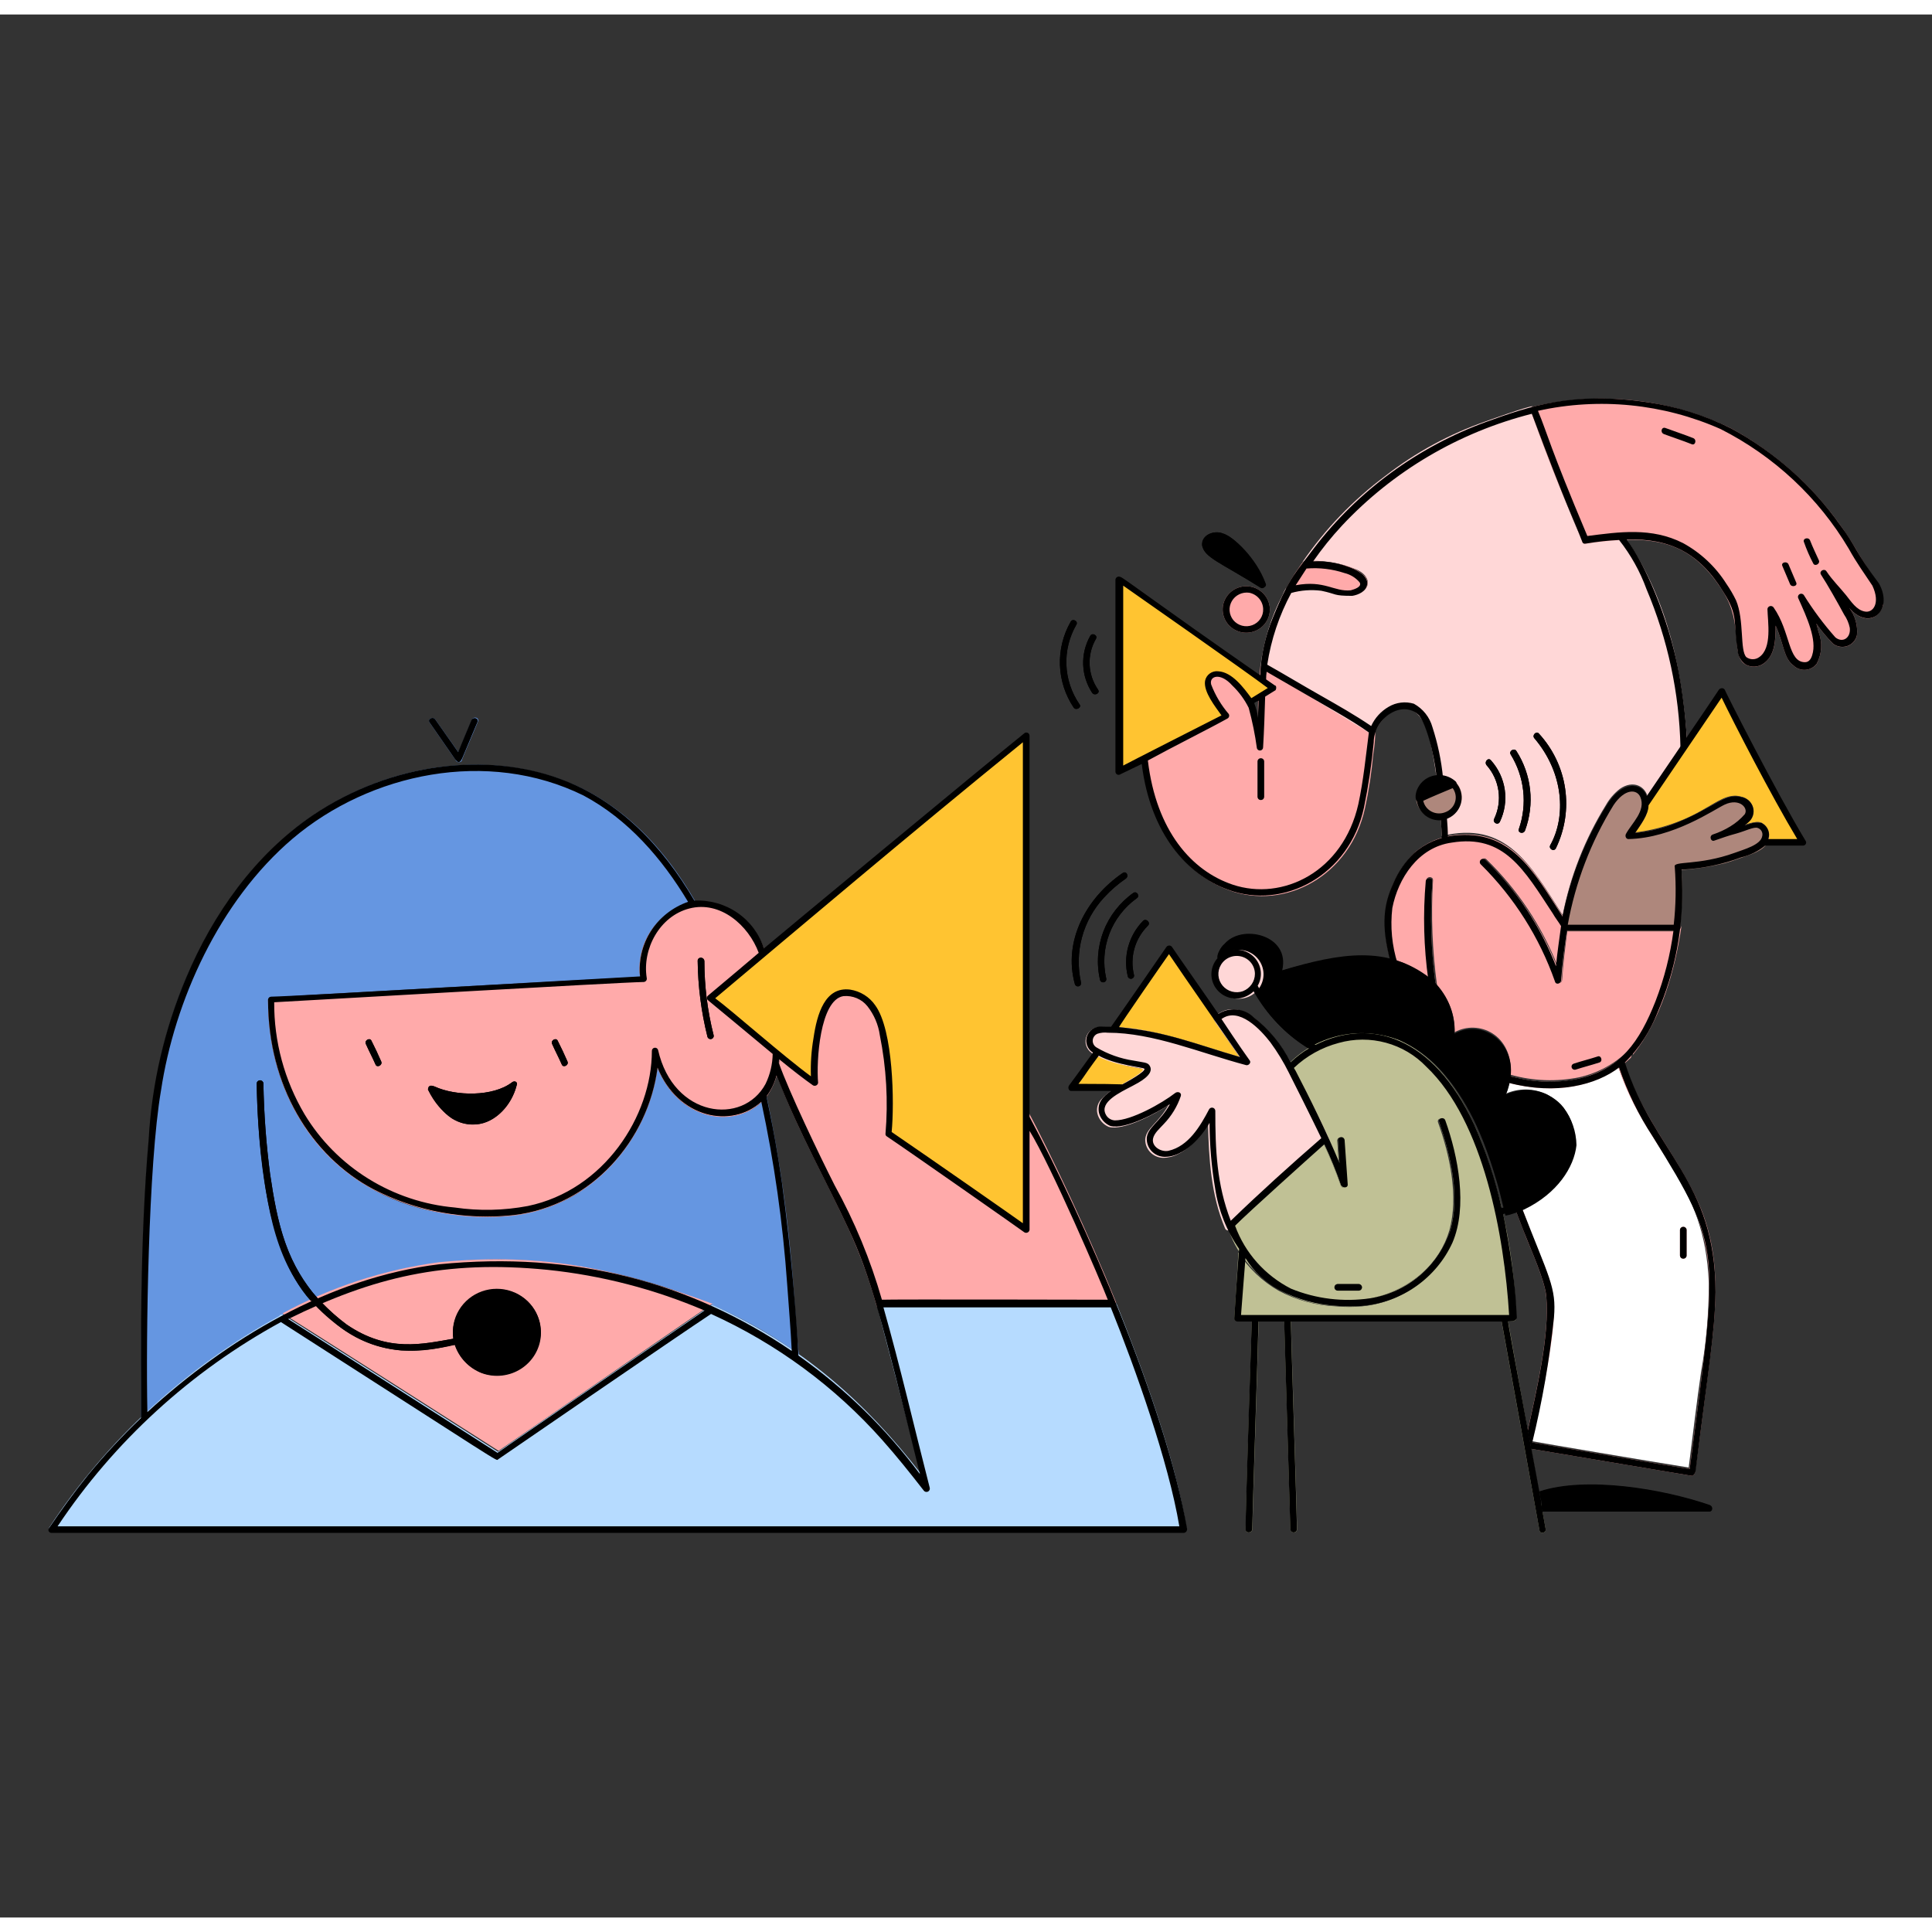 <svg xmlns="http://www.w3.org/2000/svg" fill="none" viewBox="0 0 200 197" height="400" width="400"><rect x="0" y="0" width="200" height="197" fill="#333333" stroke="none"/><g id="listening-to-feedback-usability-testing-1--customer-service-support-listening-to-feedback-usability-testing-1"><g id="color"><g id="group"><path id="vector" fill="#ffaaaa" d="M115.528 133.313C112.762 126.418 108.917 118.22 106.313 113.323V125.863C106.313 125.863 98.113 120.039 92.038 115.946C92.293 112.597 92.114 109.23 91.505 105.926C91.338 104.643 90.823 103.429 90.014 102.41C89.604 101.908 89.033 101.557 88.395 101.414C87.757 101.271 87.089 101.345 86.498 101.622C84.469 102.872 84.155 108.968 84.314 110.647C83.302 109.912 82.024 108.915 80.692 107.866C80.696 108.54 80.606 109.21 80.426 109.86C82.805 115.989 85.15 119.919 87.883 125.809C89.052 128.372 90.013 131.02 90.76 133.732C90.832 133.798 90.927 133.835 91.026 133.837C91.826 133.837 114.036 133.889 114.889 133.837C115.422 133.838 115.571 133.485 115.528 133.313Z"></path><path id="vector_2" fill="#ffc431" d="M118.085 109.598C118.191 109.546 118.511 109.231 118.404 109.178C118.297 109.126 118.031 109.126 117.925 109.074C116.35 108.841 114.823 108.364 113.4 107.661C112.228 109.335 111.27 110.651 111 111.018L115.634 111.071C116.036 110.863 116.427 110.635 116.806 110.388C117.251 110.156 117.679 109.892 118.085 109.598V109.598Z"></path><path id="vector_3" fill="#6596e1" d="M79.361 112.012C76.85 115.31 70.487 115.029 68.069 109.074C67.714 111.743 66.767 114.302 65.294 116.569C63.82 118.836 61.858 120.755 59.546 122.19C55.131 124.776 50.23 124.881 45.218 123.974C34.81 122.067 27.747 113.449 27.747 102.046C27.739 101.991 27.75 101.935 27.779 101.887C27.809 101.839 27.854 101.803 27.907 101.784C28.039 101.653 65.156 99.68 66.258 99.633C66.213 99.338 66.195 99.039 66.204 98.74C66.202 97.22 66.699 95.74 67.621 94.52C68.542 93.301 69.839 92.407 71.318 91.972C71.544 91.912 71.776 91.877 72.01 91.868C68.745 86.24 65.277 83.009 61.623 80.85C53.678 76.22 42.032 76.432 32.434 82.896C23.753 88.799 18.293 99.333 16.348 109.392C14.605 118.837 14.59 135.742 14.59 145.28C22.429 137.558 34.459 130.434 45.644 129.224C58.151 127.684 72.938 131.497 82.716 138.721C82.257 136.004 82.251 125.536 79.361 112.012Z"></path><path id="vector_4" fill="#ffaaaa" d="M45.431 129.168C39.746 129.929 34.255 131.726 29.238 134.467C29.364 134.467 50.19 147.793 51.61 148.686C55.796 145.85 71.587 134.904 73.448 133.68C73.455 133.68 73.462 133.679 73.469 133.677C73.475 133.674 73.481 133.67 73.487 133.666C73.492 133.661 73.496 133.655 73.498 133.648C73.501 133.642 73.502 133.635 73.502 133.628C73.741 133.392 73.79 133.523 73.928 133.523C64.476 130.049 56.633 128.065 45.431 129.168Z"></path><path id="vector_5" fill="#b6dbff" d="M115.528 133.313C115.634 133.523 115.421 133.732 115.208 133.732C115.208 133.732 91.897 133.761 91.082 133.712C90.797 133.695 90.854 133.668 90.813 133.628C90.685 133.502 93.938 145.522 95.287 150.995C89.659 143.745 83.145 137.848 73.821 133.628H73.768C73.734 133.609 73.696 133.598 73.656 133.595C73.617 133.593 73.578 133.6 73.542 133.615C73.505 133.63 73.473 133.654 73.448 133.683C73.422 133.713 73.404 133.748 73.395 133.786C73.395 133.732 73.395 133.732 73.448 133.732C73.348 133.831 52.755 147.905 51.556 148.79C43.97 143.917 29.456 134.695 29.345 134.625C29.311 134.601 29.272 134.585 29.231 134.577C29.19 134.57 29.148 134.571 29.108 134.581C29.067 134.591 29.029 134.609 28.997 134.635C28.964 134.66 28.938 134.693 28.919 134.729C19.281 139.988 11.104 147.502 5.109 156.608C5.079 156.658 5.063 156.715 5.061 156.773C5.059 156.832 5.072 156.889 5.098 156.941C5.124 156.994 5.163 157.038 5.212 157.072C5.26 157.105 5.316 157.126 5.375 157.133H122.506C122.557 157.131 122.607 157.119 122.652 157.095C122.698 157.072 122.737 157.039 122.768 156.999C122.798 156.958 122.819 156.912 122.829 156.863C122.839 156.813 122.838 156.762 122.825 156.714C121.643 149.3 118.229 140.095 115.528 133.313Z"></path><path id="vector_6" fill="#ffaaaa" d="M80.053 107.29C77.71 105.349 75.259 103.197 73.553 101.833C75.364 100.311 79.039 97.216 79.199 97.059C78.812 95.742 78.055 94.56 77.015 93.649C75.74 92.449 74.038 91.79 72.275 91.812C72.183 91.804 72.09 91.822 72.008 91.865C71.742 91.917 71.529 91.917 71.316 91.969C69.69 92.452 68.29 93.486 67.364 94.888C66.438 96.29 66.045 97.97 66.256 99.63C61.356 99.892 30.889 101.676 28.064 101.729C27.98 101.731 27.9 101.765 27.841 101.823C27.781 101.882 27.747 101.96 27.745 102.043C27.745 110.12 31.445 117.791 38.664 121.665C43.116 123.957 48.16 124.889 53.152 124.341C61.394 123.356 67.117 116.438 68.067 109.074C70.239 114.423 75.852 115.419 78.826 112.588C79.561 111.89 79.307 111.959 79.412 111.959C80.078 110.988 80.498 109.873 80.637 108.709V108.393C80.639 107.535 80.974 107.97 80.053 107.29Z"></path><path id="vector_7" fill="#000000" d="M72.916 97.95C72.908 97.865 72.868 97.786 72.804 97.729C72.74 97.671 72.656 97.639 72.57 97.639C72.483 97.639 72.399 97.671 72.335 97.729C72.271 97.786 72.231 97.865 72.223 97.95C72.252 100.603 72.591 103.244 73.235 105.821C73.256 105.904 73.31 105.976 73.385 106.02C73.46 106.064 73.55 106.077 73.635 106.056C73.719 106.036 73.792 105.982 73.837 105.909C73.882 105.835 73.895 105.746 73.874 105.663C73.238 103.14 72.916 100.55 72.916 97.95V97.95Z"></path><path id="vector_8" fill="#ffc431" d="M73.555 101.833C76.297 104.028 81.405 108.635 84.314 110.595C84.155 108.92 84.469 102.821 86.498 101.571C87.088 101.291 87.757 101.217 88.396 101.36C89.035 101.503 89.605 101.855 90.014 102.359C92.214 104.723 92.32 112.785 92.038 115.895C98.11 120.04 106.313 125.811 106.313 125.811V74.656C96.2 82.794 86.531 90.931 73.555 101.833Z"></path><path id="vector_9" fill="#000000" d="M38.453 106.24C38.293 105.874 37.707 106.188 37.867 106.555C38.187 107.29 38.56 107.972 38.879 108.707C39.039 109.074 39.625 108.759 39.465 108.391C39.146 107.661 38.826 106.971 38.453 106.24Z"></path><path id="vector_10" fill="#000000" d="M57.735 106.24C57.575 105.874 56.989 106.188 57.149 106.555C57.469 107.29 57.842 107.972 58.161 108.707C58.321 109.074 58.907 108.759 58.747 108.391C58.428 107.661 58.108 106.971 57.735 106.24Z"></path><path id="vector_11" fill="#000000" d="M53 110.543C51.048 112.044 47.207 111.99 45 110.979C44.467 110.736 44.1 110.969 44.509 111.662C45.653 113.577 46.967 115.027 49.276 114.897C51.331 114.782 52.995 112.785 53.484 110.859C53.634 110.49 53.263 110.336 53 110.543Z"></path><path id="vector_12" fill="#6596e1" d="M48.84 73.029C48.388 74.138 47.885 75.277 47.46 76.378C46.705 75.294 47.212 76.053 45.06 72.98C44.8 72.608 44.208 72.98 44.474 73.295C46.884 76.776 47.036 77.011 47.156 77.141C47.241 77.508 47.83 77.489 47.83 77.124C48.362 75.814 48.948 74.501 49.481 73.184C49.639 72.767 49.009 72.613 48.84 73.029Z"></path><path id="vector_13" fill="#000000" d="M55.338 134.1C54.797 133.207 53.957 132.527 52.963 132.177C51.968 131.827 50.882 131.828 49.888 132.181C48.895 132.533 48.057 133.215 47.518 134.109C46.978 135.004 46.772 136.055 46.933 137.082C43.776 137.627 40.161 138.539 35.896 135.622C34.959 134.929 34.085 134.157 33.286 133.313C29.641 129.605 28.686 124.983 27.96 120.039C27.552 116.924 27.32 113.789 27.267 110.648C27.26 110.562 27.221 110.482 27.157 110.423C27.093 110.365 27.009 110.332 26.921 110.332C26.834 110.332 26.749 110.365 26.685 110.423C26.621 110.482 26.582 110.562 26.575 110.648C26.706 117.604 27.509 127.919 32.115 133.106C32.906 133.418 35.549 137.798 41.542 138.3C43.413 138.356 45.282 138.16 47.099 137.718C47.32 138.366 47.68 138.96 48.155 139.459C48.63 139.958 49.209 140.35 49.852 140.609C50.735 140.923 51.695 140.962 52.602 140.719C53.508 140.476 54.316 139.964 54.916 139.252C55.516 138.54 55.878 137.664 55.954 136.742C56.029 135.82 55.814 134.897 55.338 134.1V134.1Z"></path><path id="vector_14" fill="#000000" d="M177 154.299C172.12 152.617 164.216 151.292 159.369 152.883C159.399 152.999 159.689 154.797 159.689 154.982H176.947C177.316 154.982 177.369 154.457 177 154.299Z"></path><path id="vector_15" fill="#ffc431" d="M170.551 81.372C170.764 82.683 169.858 83.627 169.219 84.677C171.824 84.366 174.331 83.508 176.57 82.159C177.636 81.584 178.915 80.583 180.192 80.952C180.523 81.01 180.827 81.17 181.059 81.41C181.291 81.65 181.438 81.957 181.48 82.285C181.522 82.614 181.455 82.947 181.291 83.236C181.126 83.525 180.872 83.754 180.565 83.889C182.178 83.361 182.218 83.68 182.376 83.68C182.705 83.87 182.945 84.18 183.045 84.543C183.144 84.906 183.095 85.293 182.908 85.621H186.584C183.384 80.48 178.221 70.038 178.221 70.038L170.551 81.372Z"></path><path id="vector_16" fill="#ffffff" d="M176.889 131.319C176.529 120.856 170.689 117.945 167.537 108.994C167.025 109.361 166.483 109.686 165.917 109.965C162.836 111.275 159.387 111.48 156.169 110.543C156.077 110.954 155.952 111.357 155.796 111.749C156.481 111.434 157.23 111.274 157.986 111.284C158.743 111.293 159.487 111.47 160.164 111.802C165.207 114.782 162.712 121.009 157.448 123.449C157.927 124.551 158.295 125.708 158.726 126.807C161.06 132.76 161.91 132.117 158.566 147.689C159.685 147.899 170.498 149.735 174.812 150.417C175.238 147.112 175.618 143.8 176.091 140.554C176.634 137.505 176.901 134.414 176.889 131.319Z"></path><path id="vector_17" fill="#ffaaaa" d="M175.984 123.397C173.902 118.398 169.952 114.257 168.139 108.479C167.97 108.689 167.771 108.874 167.548 109.029C170.268 117.423 176.858 121.28 176.948 131.319C176.982 135.321 176.487 138.51 174.906 150.578C172.706 150.23 160.525 148.15 158.606 147.834C161.963 132.192 161.18 132.9 158.833 126.912C158.401 125.812 157.98 124.656 157.554 123.554C157.351 123.664 157.137 123.752 156.915 123.816C157.288 124.761 157.62 125.701 157.98 126.597C158.466 127.804 159.894 131.03 160.058 132.631C160.469 136.644 158.938 142.907 158.14 146.64C158.291 147.678 158.46 148.066 158.46 148.476C162.774 149.211 173.8 151.047 175.025 151.257C175.202 151.315 175.425 151.158 175.467 150.913C175.618 149.996 176.667 141.851 176.676 141.76C177.5 135.35 178.491 129.416 175.984 123.397Z"></path><path id="vector_18" fill="#ffaaaa" d="M174.6 128.486V125.81C174.593 125.724 174.554 125.644 174.49 125.585C174.426 125.527 174.341 125.494 174.254 125.494C174.167 125.494 174.082 125.527 174.018 125.585C173.954 125.644 173.915 125.724 173.908 125.81V128.486C173.915 128.572 173.954 128.653 174.018 128.711C174.082 128.77 174.167 128.802 174.254 128.802C174.341 128.802 174.426 128.77 174.49 128.711C174.554 128.653 174.593 128.572 174.6 128.486V128.486Z"></path><path id="vector_19" fill="#ffaaaa" d="M173.587 94.908H162.242C162.028 96.587 161.815 98.266 161.709 99.945C161.706 100.019 161.679 100.09 161.631 100.147C161.583 100.204 161.517 100.244 161.443 100.259C161.283 100.311 161.07 100.207 161.07 100.049C159.479 95.49 156.856 91.347 153.399 87.934C153.335 87.871 153.3 87.786 153.3 87.698C153.3 87.609 153.335 87.524 153.399 87.461C153.463 87.398 153.549 87.363 153.639 87.363C153.729 87.363 153.815 87.398 153.879 87.461C157.088 90.584 159.593 94.338 161.229 98.479C161.329 97.209 161.619 94.743 161.815 93.39C158.702 88.484 156.451 84.3 150.576 84.944C149.059 85.121 147.631 85.743 146.476 86.727C144.817 88.375 143.75 90.512 143.44 92.813C143.293 94.472 143.455 96.143 143.919 97.745C145.406 98.112 146.78 98.833 147.919 99.844C147.443 96.454 147.354 93.022 147.653 89.612C147.696 89.192 148.345 89.193 148.345 89.612C148.126 93.273 148.269 96.945 148.771 100.578C149.991 101.872 150.642 103.588 150.582 105.353C153.035 104.01 156.639 105.564 156.388 109.76C158.694 110.409 161.124 110.499 163.473 110.022C165.358 109.596 167.089 108.671 168.479 107.346C168.751 107.089 169.172 107.451 169.012 107.714C171.926 104.161 173.412 98.897 174.072 94.335C173.907 94.803 173.8 94.908 173.587 94.908Z"></path><path id="vector_20" fill="#ffaaaa" d="M148.286 89.714C148.331 89.293 147.637 89.293 147.594 89.714C147.295 93.123 147.384 96.555 147.86 99.945L148.66 100.733C148.139 97.083 148.014 93.389 148.286 89.714Z"></path><path id="vector_21" fill="#ffaaaa" d="M168.367 107.5C165.694 110.082 162.075 110.849 158.353 110.333C157.659 110.234 156.968 110.071 156.276 109.913C156.263 110.143 156.227 110.372 156.169 110.595C160.683 111.787 165.446 111.216 168.793 108.024C168.847 107.973 168.846 107.972 168.846 107.92C168.891 107.856 168.91 107.778 168.901 107.701C168.891 107.624 168.853 107.553 168.795 107.501C168.736 107.45 168.66 107.421 168.581 107.421C168.502 107.421 168.426 107.449 168.367 107.5V107.5Z"></path><path id="vector_22" fill="#ffaaaa" d="M161.869 94.96C161.794 94.958 161.721 94.931 161.663 94.883C161.605 94.836 161.565 94.77 161.549 94.698C161.468 95.339 161.262 97.053 161.132 98.43C159.477 94.325 156.97 90.606 153.772 87.51C153.741 87.477 153.704 87.451 153.662 87.432C153.62 87.413 153.575 87.403 153.53 87.403C153.484 87.402 153.438 87.41 153.396 87.427C153.354 87.443 153.315 87.468 153.283 87.5C153.25 87.532 153.225 87.57 153.208 87.612C153.191 87.654 153.183 87.698 153.184 87.743C153.185 87.788 153.195 87.833 153.213 87.874C153.232 87.915 153.259 87.952 153.293 87.982C155.996 90.626 158.181 93.739 159.738 97.163C160.465 98.745 160.762 99.554 160.882 99.897C161.126 100.586 161.656 100.291 161.656 99.995C162.011 94.397 162.5 94.96 161.869 94.96Z"></path><path id="vector_23" fill="#ffaaaa" d="M165.384 107.867C164.59 108.144 163.733 108.339 162.934 108.601C162.508 108.707 162.721 109.389 163.094 109.231C163.894 108.969 164.745 108.759 165.544 108.497C165.97 108.391 165.813 107.718 165.384 107.867Z"></path><path id="vector_24" fill="#ae877c" d="M182.429 83.733C182.408 83.713 182.383 83.697 182.355 83.688C182.327 83.679 182.298 83.676 182.269 83.68C181.894 83.606 181.505 83.643 181.151 83.785C180.99 83.834 180.778 83.889 180.618 83.943C180.725 83.837 180.884 83.733 180.991 83.627C181.215 83.443 181.38 83.198 181.466 82.924C181.553 82.649 181.557 82.356 181.478 82.079C181.399 81.802 181.241 81.553 181.022 81.362C180.804 81.172 180.534 81.048 180.245 81.004C178.478 80.489 177.081 82.438 173.001 83.889C171.802 84.331 170.548 84.613 169.273 84.73C169.965 83.68 170.817 82.736 170.604 81.424C170.574 81.115 170.459 80.82 170.271 80.57C170.083 80.321 169.83 80.126 169.539 80.008C168.239 79.509 166.928 80.874 166.239 82.053C164.898 84.217 163.808 86.523 162.99 88.927C162.329 90.781 161.864 92.697 161.605 94.646C161.621 94.718 161.661 94.784 161.719 94.831C161.777 94.878 161.85 94.905 161.925 94.908H173.59C173.632 94.909 173.675 94.902 173.714 94.887C173.754 94.872 173.79 94.849 173.82 94.819C173.85 94.79 173.874 94.754 173.889 94.715C173.905 94.676 173.912 94.634 173.91 94.593C174.129 92.589 174.183 90.571 174.069 88.559C175.56 88.456 177.039 88.228 178.49 87.878C179.077 87.721 179.663 87.513 180.248 87.3C181.099 86.991 182.655 86.587 182.965 85.673C183.155 85.346 183.205 84.958 183.105 84.594C183.004 84.23 182.761 83.92 182.429 83.733V83.733Z"></path><path id="vector_25" fill="#c0c195" d="M140.669 131.425H138.485C138.398 131.431 138.316 131.47 138.257 131.533C138.197 131.596 138.164 131.679 138.164 131.765C138.164 131.852 138.197 131.935 138.257 131.998C138.316 132.061 138.398 132.1 138.485 132.106H140.669C140.756 132.1 140.838 132.061 140.897 131.998C140.957 131.935 140.99 131.852 140.99 131.765C140.99 131.679 140.957 131.596 140.897 131.533C140.838 131.47 140.756 131.431 140.669 131.425V131.425Z"></path><path id="vector_26" fill="#c0c195" d="M139.5 121.141L139.181 116.577C139.173 116.492 139.133 116.413 139.069 116.355C139.005 116.298 138.921 116.266 138.835 116.266C138.748 116.266 138.664 116.298 138.6 116.355C138.536 116.413 138.496 116.492 138.488 116.577L138.648 118.941C138.275 118.048 137.848 117.157 137.476 116.265C137.506 116.324 137.517 116.391 137.508 116.456C137.499 116.522 137.469 116.583 137.423 116.632C137.31 116.749 137.185 116.855 137.05 116.946C137.713 118.349 138.3 119.785 138.808 121.249C138.965 121.561 139.551 121.561 139.5 121.141Z"></path><path id="vector_27" fill="#c0c195" d="M128.951 129.01C130.077 130.437 131.513 131.597 133.154 132.405C134.794 133.213 136.598 133.649 138.432 133.68C140.58 133.923 142.755 133.578 144.717 132.683C147.246 131.601 149.264 129.613 150.363 127.122C151.929 123.433 150.991 118.299 149.618 114.478C149.466 114.055 148.818 114.268 148.978 114.635C150.184 118.199 151.142 122.18 150.15 125.81C148.986 130.072 144.37 133.353 139.071 133.051C137.202 133.008 135.358 132.616 133.638 131.896C131.57 130.933 129.844 129.38 128.684 127.437C128.247 126.715 128.205 126.607 128.205 126.493C128.019 126.18 127.876 125.845 127.779 125.496L127.619 125.653C127.582 125.699 127.531 125.733 127.474 125.751C127.417 125.769 127.356 125.769 127.298 125.752C127.241 125.735 127.19 125.702 127.152 125.656C127.115 125.61 127.091 125.555 127.086 125.496C127.474 126.774 128.107 127.967 128.951 129.01V129.01Z"></path><path id="vector_28" fill="#000000" d="M161.869 113.166C161.762 113.061 161.709 112.956 161.602 112.851C160.886 112.106 159.949 111.603 158.925 111.414C157.901 111.226 156.843 111.361 155.902 111.801C156.152 111.197 156.313 110.562 156.381 109.913C156.807 106.351 153.434 103.942 150.575 105.506C150.618 104.432 150.417 103.362 149.987 102.374C149.557 101.385 148.909 100.504 148.09 99.793C143.623 96.313 138.746 97.153 132.732 98.947C133.618 95.239 128.48 94.109 126.766 96.22C126.526 96.412 126.344 96.665 126.241 96.952C126.138 97.239 126.117 97.548 126.18 97.846C126.525 97.464 126.976 97.191 127.478 97.061C127.979 96.93 128.509 96.948 129 97.111C129.405 97.254 129.766 97.495 130.052 97.812C130.337 98.129 130.536 98.512 130.632 98.925C130.727 99.338 130.716 99.768 130.598 100.175C130.481 100.583 130.261 100.954 129.959 101.256C130.065 101.414 130.122 101.568 130.225 101.729C131.523 103.952 133.374 105.811 135.605 107.133C135.825 106.991 136.056 106.868 136.297 106.765C140.72 104.544 145.697 105.155 149.56 109.756C152.329 113.051 153.801 116.906 154.993 120.985C155.283 121.976 155.425 122.686 155.846 124.342C156.005 124.29 156.165 124.29 156.325 124.237C156.815 124.091 157.295 123.916 157.763 123.713C161.22 122.061 162.954 119.316 163.196 117.05C163.172 115.651 162.709 114.294 161.869 113.166V113.166Z"></path><path id="vector_29" fill="#000000" d="M116.22 88.875C112.397 91.485 110.05 95.958 111.267 100.365C111.278 100.406 111.296 100.445 111.322 100.479C111.348 100.513 111.38 100.542 111.417 100.564C111.454 100.586 111.495 100.6 111.538 100.607C111.581 100.613 111.625 100.611 111.667 100.6C111.708 100.59 111.748 100.572 111.783 100.546C111.817 100.521 111.847 100.489 111.869 100.453C111.891 100.416 111.906 100.376 111.912 100.333C111.919 100.291 111.917 100.248 111.906 100.207C111.558 98.656 111.594 97.045 112.012 95.51C112.43 93.976 113.216 92.564 114.306 91.392C114.975 90.665 115.726 90.014 116.543 89.452C116.911 89.187 116.6 88.618 116.22 88.875Z"></path><path id="vector_30" fill="#000000" d="M117.339 90.92C115.925 91.923 114.842 93.313 114.227 94.918C113.611 96.524 113.489 98.272 113.877 99.945C113.898 100.028 113.952 100.1 114.027 100.144C114.102 100.189 114.192 100.202 114.277 100.181C114.361 100.16 114.434 100.107 114.479 100.033C114.524 99.959 114.537 99.871 114.516 99.787C114.165 98.254 114.276 96.654 114.834 95.181C115.392 93.709 116.374 92.429 117.659 91.498C118.031 91.288 117.712 90.711 117.339 90.92Z"></path><path id="vector_31" fill="#000000" d="M118.351 93.806C117.61 94.556 117.075 95.479 116.795 96.489C116.515 97.498 116.5 98.561 116.751 99.578C116.772 99.661 116.826 99.733 116.901 99.777C116.976 99.821 117.066 99.834 117.15 99.814C117.235 99.793 117.308 99.739 117.353 99.666C117.398 99.592 117.411 99.503 117.39 99.42C117.168 98.521 117.183 97.582 117.435 96.69C117.687 95.799 118.166 94.987 118.828 94.331C119.156 94.022 118.671 93.543 118.351 93.806Z"></path><path id="vector_32" fill="#ffc431" d="M128.312 107.92C127.459 106.661 126.554 105.401 125.702 104.142C125.658 104.077 125.64 104 125.649 103.923C125.659 103.846 125.697 103.775 125.755 103.722C125.855 103.624 126.178 104.209 121.014 96.692C121.014 96.692 118.138 100.942 115.421 104.824C119.879 105.015 124.063 106.675 128.312 107.92Z"></path><path id="vector_33" fill="#c0c195" d="M160 156.766C159.982 156.667 156.115 135.391 156.113 135.254H156.591C156.637 135.259 156.683 135.255 156.727 135.241C156.771 135.228 156.812 135.205 156.846 135.176C156.881 135.146 156.91 135.11 156.93 135.069C156.95 135.029 156.962 134.984 156.964 134.939C156.845 131.124 156.346 127.33 155.473 123.612C153.861 117.067 151.096 108.979 144.873 106.193C142.96 105.441 140.865 105.258 138.848 105.669C136.831 106.079 134.981 107.064 133.528 108.502C135.423 111.88 137.112 115.367 138.588 118.943L138.428 116.579C138.428 116.159 139.067 116.159 139.12 116.579L139.44 121.143C139.437 121.218 139.407 121.289 139.357 121.345C139.307 121.401 139.238 121.438 139.163 121.451C139.089 121.463 139.012 121.449 138.946 121.412C138.88 121.375 138.829 121.317 138.801 121.248C138.293 119.784 137.706 118.348 137.043 116.945C132.076 121.252 130.206 123.052 127.615 125.602C127.775 125.918 127.881 126.232 128.041 126.547C129.2 128.905 131.133 130.809 133.528 131.951C136.12 133.007 138.953 133.351 141.728 132.947C146.188 132.032 149.072 129.196 150.038 125.865C151.007 122.364 150.095 118.109 148.866 114.69C148.714 114.267 149.399 114.112 149.505 114.532C150.819 118.416 151.863 123.389 150.251 127.176C149.427 128.975 148.137 130.529 146.51 131.68C144.883 132.831 142.977 133.54 140.983 133.734C140.097 133.814 139.205 133.814 138.319 133.734C136.231 133.648 134.19 133.091 132.354 132.108C130.666 131.137 129.241 129.779 128.2 128.149C128.2 128.362 127.784 134.847 127.778 134.945C127.784 135.027 127.819 135.104 127.878 135.162C127.937 135.22 128.015 135.255 128.098 135.26H129.589C129.589 135.753 128.95 154.535 128.95 156.824C128.95 157.243 129.589 157.243 129.642 156.824C129.642 155.798 130.311 135.745 130.284 135.26H132.945C132.945 135.302 133.584 156.705 133.584 156.824C133.591 156.91 133.63 156.99 133.694 157.049C133.758 157.107 133.843 157.14 133.93 157.14C134.017 157.14 134.102 157.107 134.166 157.049C134.23 156.99 134.269 156.91 134.276 156.824C134.276 155.904 133.64 136.27 133.637 135.26H155.437C155.454 135.359 159.337 156.778 159.361 156.876C159.365 157.354 160.115 157.206 160 156.766ZM140.665 132.106H138.481C138.394 132.1 138.312 132.061 138.253 131.998C138.193 131.935 138.16 131.852 138.16 131.765C138.16 131.679 138.193 131.596 138.253 131.533C138.312 131.47 138.394 131.431 138.481 131.425H140.665C140.752 131.431 140.834 131.469 140.894 131.532C140.954 131.595 140.987 131.677 140.988 131.764C140.988 131.85 140.956 131.933 140.897 131.997C140.837 132.06 140.756 132.099 140.669 132.106H140.665Z"></path><path id="vector_34" fill="#ffd7d7" d="M137.526 116.262C135.974 112.82 133.955 109.17 133.904 109.071C132.925 107.015 131.486 105.203 129.696 103.772C128.35 102.812 127.064 102.655 125.808 103.666C125.408 104.06 125.593 103.9 128.308 107.917C125.218 107.024 122.231 105.947 119.093 105.294C117.417 104.916 115.697 104.757 113.979 104.821C113.625 104.796 113.273 104.896 112.987 105.103C112.701 105.309 112.498 105.609 112.415 105.949C112.332 106.289 112.374 106.647 112.534 106.959C112.693 107.272 112.96 107.518 113.287 107.655C115.222 108.837 118.113 108.998 118.294 109.175C118.586 109.463 115.926 110.834 115.524 111.117C114.942 111.429 114.42 111.837 113.979 112.324C113.801 112.521 113.674 112.757 113.609 113.013C113.544 113.269 113.543 113.537 113.606 113.793C113.682 114.094 113.827 114.373 114.03 114.61C114.233 114.846 114.489 115.033 114.778 115.156C116.307 115.587 119.649 113.782 120.957 112.901C119.919 114.772 118.657 115.276 118.557 116.416C118.546 116.661 118.585 116.905 118.67 117.135C118.755 117.365 118.886 117.577 119.054 117.757C119.222 117.937 119.425 118.083 119.65 118.186C119.876 118.289 120.12 118.348 120.368 118.358C120.906 118.361 121.436 118.235 121.913 117.99C122.399 117.759 122.848 117.459 123.244 117.098C123.96 116.44 124.571 115.68 125.055 114.842C125.138 118.411 125.355 122.197 126.813 125.651C126.831 125.701 126.862 125.746 126.901 125.782C126.94 125.819 126.988 125.846 127.039 125.861C127.091 125.876 127.146 125.879 127.199 125.87C127.253 125.861 127.303 125.839 127.346 125.807C129.266 123.916 135.058 118.708 136.934 117.046C137.371 116.624 137.648 116.624 137.526 116.262Z"></path><path id="vector_35" fill="#000000" d="M111.746 71.403C110.918 70.196 110.449 68.785 110.392 67.329C110.336 65.874 110.694 64.432 111.426 63.166C111.641 62.8 111.054 62.484 110.841 62.851C110.054 64.222 109.668 65.781 109.724 67.355C109.78 68.929 110.277 70.457 111.16 71.77C111.426 72.085 112.012 71.718 111.746 71.403Z"></path><path id="vector_36" fill="#000000" d="M113.664 69.882C113.134 69.114 112.833 68.216 112.795 67.288C112.758 66.361 112.985 65.442 113.451 64.635C113.665 64.268 113.078 63.953 112.865 64.32C112.348 65.233 112.094 66.268 112.132 67.313C112.169 68.358 112.497 69.373 113.078 70.248C113.344 70.564 113.927 70.251 113.664 69.882Z"></path><path id="vector_37" fill="#ffaaaa" d="M142.374 74.237C142.32 74.393 142.054 74.551 141.894 74.446C141.56 74.116 130.956 67.748 130.642 67.65C130.593 67.625 130.552 67.587 130.524 67.541C130.496 67.494 130.481 67.441 130.482 67.387C130.282 69.227 130.198 71.078 130.229 72.928C129.262 70.913 127.229 67.743 125.595 68.522C124.114 69.225 126.287 71.722 126.98 72.719C125.009 73.716 118.457 77.126 118.244 77.231C119.135 84.833 122.944 89.093 127.244 90.662C133.044 92.777 139.785 89.165 141.306 82.163C141.71 80.311 141.995 78.436 142.159 76.548C142.293 75.786 142.364 75.014 142.372 74.24L142.374 74.237Z"></path><path id="vector_38" fill="#ffd7d7" d="M168.367 54.299C166.975 54.366 165.589 54.506 164.212 54.719C163.999 54.771 163.893 54.666 163.786 54.509C161.054 48.117 159.41 43.648 158.46 40.972C158.438 40.889 158.447 40.8 158.486 40.723C158.525 40.645 158.592 40.585 158.673 40.552C158.13 40.552 153.873 42.091 153.773 42.128C150.04 43.431 146.55 45.328 143.44 47.743C140.081 50.245 137.166 53.276 134.811 56.714C134.864 56.662 134.917 56.662 134.971 56.609C136.825 56.44 138.692 56.729 140.404 57.449C141.868 58.078 142.112 59.463 140.457 59.967C138.435 60.583 136.609 58.603 133.586 59.757C133.318 59.855 133.106 59.547 133.16 59.337C133.002 59.564 132.877 59.812 132.787 60.072C131.58 62.364 130.804 64.853 130.496 67.417C130.496 67.665 130.996 67.896 131.136 67.942C132.893 68.939 141.217 74.059 141.895 74.448C142.108 74.605 142.321 74.448 142.375 74.238C143.309 71.936 146.449 70.156 147.793 74.322C148.731 77.228 149.246 83.877 149.246 85.046C155.882 83.412 158.416 87.957 161.763 93.231C162.558 89.205 164.073 85.35 166.237 81.846C166.601 81.2 167.09 80.632 167.676 80.171C169.057 79.2 170.385 79.868 170.605 81.168C170.605 81.266 170.23 81.775 174.653 75.239C174.143 68.039 172.728 60.743 168.367 54.299Z"></path><path id="vector_39" fill="#ffaaaa" d="M192.123 55.348C189.045 50.119 184.592 45.805 179.233 42.861C172.86 39.758 165.583 38.96 158.673 40.606C158.592 40.638 158.525 40.698 158.486 40.776C158.446 40.853 158.437 40.942 158.46 41.025C161.36 49.191 162.594 51.373 163.786 54.561C163.839 54.771 163.999 54.823 164.212 54.771C171.036 53.811 174.953 54.293 178.381 59.755C180.544 63.203 179.071 66.378 180.725 67.311C180.997 67.454 181.302 67.524 181.611 67.515C181.919 67.506 182.219 67.417 182.482 67.258C183.765 66.434 183.814 64.77 183.814 63.27C184.682 65.195 184.627 66.62 185.678 67.415C185.844 67.569 186.041 67.686 186.256 67.759C186.471 67.832 186.699 67.86 186.926 67.84C187.152 67.82 187.372 67.754 187.571 67.644C187.769 67.535 187.942 67.385 188.078 67.206C188.332 66.714 188.482 66.177 188.518 65.627C188.555 65.077 188.478 64.525 188.291 64.005C188.185 63.69 188.131 63.376 188.025 63.061C188.546 63.811 189.134 64.514 189.783 65.16C189.99 65.315 190.234 65.416 190.492 65.454C190.749 65.492 191.012 65.465 191.257 65.376C191.501 65.287 191.718 65.139 191.889 64.945C192.06 64.751 192.178 64.518 192.233 64.267C192.336 63.258 192.05 62.247 191.433 61.434C192.792 63.041 194.433 62.813 194.948 61.119C194.946 59.105 194.031 58.68 192.123 55.348Z"></path><path id="vector_40" fill="#ffc431" d="M126.98 72.609C126.287 71.612 124.153 69.033 125.595 68.412C126.71 67.932 128.035 69.365 128.951 70.511C129.133 70.722 129.294 70.951 129.43 71.193C129.537 71.141 131.251 70.085 131.88 69.672L115.954 58.391V78.276C118.684 76.928 124.876 73.729 126.98 72.609Z"></path><path id="vector_41" fill="#000000" d="M131.028 58.916C130.065 56.256 127.628 53.991 126.607 53.722C125.702 53.355 124.367 53.88 124.476 54.981C124.595 56.176 126.338 56.726 130.495 59.336C130.523 59.357 130.554 59.373 130.588 59.382C130.622 59.391 130.658 59.394 130.693 59.389C130.728 59.384 130.761 59.372 130.792 59.354C130.822 59.336 130.848 59.312 130.868 59.283C130.904 59.271 130.937 59.252 130.966 59.226C130.994 59.2 131.016 59.169 131.031 59.135C131.046 59.1 131.054 59.063 131.053 59.025C131.053 58.987 131.044 58.95 131.028 58.916V58.916Z"></path><path id="vector_42" fill="#ffaaaa" d="M141.362 58.234C140.721 57.599 139.907 57.161 139.018 56.974C137.803 56.711 136.562 56.585 135.318 56.599C134.839 56.608 134.833 56.71 134.441 57.289C133.964 57.957 133.537 58.659 133.163 59.388C133.144 59.446 133.142 59.508 133.157 59.568C133.171 59.627 133.202 59.682 133.246 59.725C133.29 59.769 133.346 59.799 133.406 59.814C133.466 59.828 133.53 59.826 133.589 59.807C134.743 59.442 135.975 59.388 137.158 59.65C138.202 60.071 139.345 60.199 140.458 60.017C141.583 59.674 141.8 58.878 141.362 58.234Z"></path><path id="vector_43" fill="#ffaaaa" d="M129.856 59.335C129.368 59.159 128.835 59.14 128.336 59.282C127.836 59.424 127.396 59.719 127.078 60.125C126.761 60.531 126.583 61.025 126.571 61.537C126.558 62.049 126.712 62.552 127.01 62.972C127.308 63.392 127.734 63.707 128.226 63.872C128.718 64.037 129.251 64.043 129.747 63.889C130.243 63.735 130.676 63.429 130.984 63.016C131.291 62.603 131.456 62.104 131.456 61.592C131.454 61.1 131.3 60.621 131.014 60.218C130.728 59.814 130.324 59.507 129.856 59.335V59.335Z"></path><path id="vector_44" fill="#ffaaaa" d="M130.176 77.331V81.004C130.183 81.09 130.222 81.171 130.286 81.229C130.35 81.288 130.435 81.32 130.522 81.32C130.61 81.32 130.694 81.288 130.758 81.229C130.822 81.171 130.861 81.09 130.868 81.004V77.331C130.868 77.241 130.832 77.154 130.767 77.09C130.702 77.026 130.614 76.991 130.522 76.991C130.43 76.991 130.342 77.026 130.277 77.09C130.212 77.154 130.176 77.241 130.176 77.331V77.331Z"></path><path id="vector_45" fill="#ffaaaa" d="M175.291 43.858C174.339 43.475 173.376 43.169 172.415 42.809C171.99 42.648 171.83 43.279 172.255 43.438C173.216 43.8 174.179 44.104 175.132 44.487C175.507 44.639 175.667 44.009 175.291 43.858Z"></path><path id="vector_46" fill="#ffaaaa" d="M185.146 56.922C184.988 56.554 184.346 56.711 184.506 57.08C184.776 57.708 185.036 58.341 185.306 58.968C185.464 59.336 186.106 59.179 185.946 58.811C185.675 58.183 185.415 57.551 185.146 56.922Z"></path><path id="vector_47" fill="#ffaaaa" d="M187.383 54.457C187.221 54.037 186.583 54.247 186.744 54.613C187.008 55.37 187.328 56.107 187.702 56.818C187.862 57.184 188.453 56.868 188.288 56.503C187.978 55.816 187.646 55.139 187.383 54.457Z"></path><path id="vector_48" fill="#000000" d="M156.382 76.598C157.089 77.743 157.532 79.028 157.68 80.36C157.827 81.693 157.675 83.041 157.235 84.31C157.079 84.731 157.714 84.887 157.874 84.467C158.372 83.117 158.55 81.673 158.393 80.245C158.236 78.817 157.748 77.443 156.968 76.23C156.759 75.912 156.163 76.233 156.382 76.598Z"></path><path id="vector_49" fill="#000000" d="M153.879 77.699C154.546 78.45 154.976 79.375 155.118 80.362C155.26 81.35 155.108 82.357 154.679 83.26C154.466 83.627 155.054 83.996 155.265 83.575C155.759 82.545 155.936 81.396 155.775 80.268C155.614 79.14 155.122 78.083 154.359 77.227C154.092 76.86 153.613 77.331 153.879 77.699Z"></path><path id="vector_50" fill="#000000" d="M159.312 74.446C159.043 74.133 158.565 74.604 158.833 74.918C161.899 78.519 162.133 83.045 160.484 85.989C160.276 86.359 160.858 86.723 161.07 86.304C162.001 84.378 162.331 82.223 162.018 80.112C161.705 78.001 160.763 76.029 159.312 74.446V74.446Z"></path><path id="vector_51" fill="#ae877c" d="M150.683 79.43C150.717 79.472 150.74 79.522 150.75 79.575C150.761 79.628 150.758 79.682 150.742 79.734C150.727 79.785 150.698 79.832 150.66 79.871C150.622 79.909 150.575 79.938 150.523 79.954C150.357 79.954 147.968 80.999 147.061 81.424C146.823 81.518 146.629 81.444 146.589 81.241C146.63 81.571 146.74 81.889 146.912 82.175C147.085 82.461 147.316 82.709 147.591 82.902C147.866 83.095 148.179 83.229 148.51 83.297C148.84 83.364 149.182 83.362 149.512 83.293C149.916 83.2 150.289 83.003 150.591 82.723C150.894 82.442 151.116 82.088 151.235 81.696C151.354 81.304 151.365 80.888 151.268 80.49C151.171 80.092 150.969 79.727 150.683 79.43V79.43Z"></path><path id="vector_52" fill="#000000" d="M150.715 79.42C150.338 79.065 149.859 78.834 149.343 78.759C148.827 78.684 148.3 78.768 147.835 79C146.304 79.778 146.258 81.84 147.035 81.463C147.835 81.076 150.495 79.942 150.607 79.942C150.651 79.916 150.689 79.882 150.718 79.841C150.748 79.8 150.768 79.753 150.778 79.704C150.789 79.655 150.788 79.604 150.777 79.555C150.766 79.506 150.745 79.46 150.715 79.42V79.42Z"></path><path id="vector_53" fill="#ffd7d7" d="M129.1 96.974C128.608 96.81 128.078 96.793 127.577 96.923C127.075 97.054 126.623 97.327 126.277 97.708C125.92 98.118 125.705 98.63 125.664 99.169C125.623 99.708 125.758 100.245 126.049 100.703C126.341 101.161 126.773 101.515 127.283 101.714C127.793 101.913 128.355 101.945 128.885 101.807C129.416 101.67 129.887 101.368 130.232 100.947C130.576 100.527 130.774 100.009 130.798 99.469C130.822 98.929 130.671 98.396 130.365 97.947C130.059 97.498 129.616 97.157 129.1 96.974V96.974Z"></path></g></g><g id="line"><g id="group_2"><path id="vector_54" fill="#000000" d="M72.223 97.95C72.252 100.603 72.591 103.244 73.235 105.82C73.256 105.904 73.31 105.976 73.385 106.02C73.46 106.064 73.55 106.077 73.635 106.056C73.719 106.035 73.792 105.982 73.837 105.908C73.882 105.835 73.895 105.746 73.874 105.663C73.238 103.158 72.916 100.586 72.916 98.004C72.862 97.531 72.219 97.531 72.223 97.95Z"></path><path id="vector_55" fill="#000000" d="M38.453 106.24C38.293 105.874 37.707 106.188 37.867 106.555C38.187 107.29 38.56 107.972 38.879 108.707C39.039 109.074 39.625 108.759 39.465 108.391C39.146 107.661 38.826 106.971 38.453 106.24Z"></path><path id="vector_56" fill="#000000" d="M57.735 106.24C57.575 105.874 56.989 106.188 57.149 106.555C57.469 107.29 57.842 107.972 58.161 108.707C58.321 109.074 58.907 108.759 58.747 108.391C58.428 107.661 58.108 106.971 57.735 106.24Z"></path><path id="vector_57" fill="#000000" d="M53 110.543C51.037 112.052 47.174 111.974 45.024 110.993C44.465 110.738 44.144 111.211 44.371 111.435C44.916 112.563 45.742 113.538 46.771 114.268C49.612 116.034 52.701 113.935 53.482 110.858C53.634 110.49 53.263 110.336 53 110.543ZM45.862 112.379C45.752 112.224 45.649 112.064 45.542 111.907C47.867 112.663 50.396 112.532 52.627 111.539C50.874 115.125 47.609 114.857 45.857 112.379H45.862Z"></path><path id="vector_58" fill="#000000" d="M48.787 73.082C48.344 74.166 47.852 75.281 47.434 76.357C46.748 75.372 45.167 73.132 45.058 72.977C44.798 72.605 44.206 72.977 44.472 73.292L46.872 76.754C47.292 77.375 47.544 77.739 47.887 76.907C48.387 75.684 48.932 74.462 49.429 73.24C49.586 72.819 48.956 72.665 48.787 73.082Z"></path><path id="vector_59" fill="#000000" d="M50.544 132.054C49.409 132.294 48.408 132.945 47.737 133.878C47.066 134.811 46.775 135.957 46.921 137.091C43.757 137.628 40.178 138.55 35.896 135.622C34.603 134.652 33.424 133.543 32.381 132.316C29.535 128.688 28.714 125.147 27.96 120.039C27.552 116.924 27.32 113.789 27.267 110.648C27.26 110.562 27.221 110.482 27.157 110.423C27.093 110.365 27.008 110.332 26.921 110.332C26.834 110.332 26.749 110.365 26.685 110.423C26.621 110.482 26.582 110.562 26.575 110.648C26.609 113.49 26.805 116.327 27.161 119.148C28.042 126.212 29.437 131.424 34.725 135.516C40.425 140.069 46.172 137.739 47.076 137.721C47.297 138.386 47.665 138.995 48.155 139.503C48.644 140.011 49.242 140.406 49.905 140.658C50.566 140.893 51.273 140.975 51.97 140.896C52.668 140.817 53.338 140.58 53.928 140.204C54.517 139.827 55.01 139.322 55.368 138.726C55.725 138.131 55.938 137.462 55.989 136.771C56.041 136.081 55.929 135.389 55.663 134.748C55.397 134.108 54.984 133.537 54.457 133.08C53.929 132.623 53.301 132.293 52.623 132.115C51.944 131.937 51.232 131.916 50.544 132.054V132.054ZM54.752 138.402C54.325 139.102 53.682 139.649 52.918 139.965C52.154 140.281 51.307 140.348 50.501 140.158C49.695 139.968 48.972 139.53 48.436 138.907C47.9 138.285 47.579 137.51 47.52 136.696C47.461 135.881 47.667 135.07 48.108 134.378C48.549 133.687 49.202 133.152 49.972 132.851C50.743 132.551 51.59 132.499 52.393 132.705C53.195 132.911 53.909 133.363 54.433 133.995C54.94 134.608 55.243 135.361 55.3 136.149C55.357 136.938 55.166 137.725 54.752 138.402V138.402Z"></path><path id="vector_60" fill="#000000" d="M148.286 89.714C148.331 89.293 147.637 89.293 147.594 89.714C147.295 93.123 147.384 96.555 147.86 99.945L148.66 100.733C148.139 97.083 148.014 93.389 148.286 89.714Z"></path><path id="vector_61" fill="#000000" d="M177 154.349C172.081 152.653 164.183 151.352 159.369 152.932C159.423 153.142 159.423 153.353 159.476 153.615C163.576 152.201 169.233 152.971 173.431 153.982C173.857 154.086 174.231 154.193 174.656 154.298H159.561L159.632 154.979H176.889C176.965 154.977 177.038 154.949 177.096 154.899C177.154 154.85 177.192 154.783 177.205 154.709C177.218 154.635 177.205 154.559 177.168 154.493C177.13 154.428 177.071 154.377 177 154.349V154.349Z"></path><path id="vector_62" fill="#000000" d="M156.382 76.598C157.089 77.743 157.532 79.028 157.68 80.36C157.827 81.693 157.675 83.041 157.235 84.31C157.079 84.731 157.714 84.887 157.874 84.467C158.372 83.117 158.55 81.673 158.393 80.245C158.236 78.817 157.748 77.443 156.968 76.23C156.759 75.912 156.163 76.233 156.382 76.598Z"></path><path id="vector_63" fill="#000000" d="M153.879 77.699C154.546 78.45 154.976 79.375 155.118 80.362C155.26 81.35 155.108 82.357 154.679 83.26C154.466 83.627 155.054 83.996 155.265 83.575C155.759 82.545 155.936 81.396 155.775 80.268C155.614 79.14 155.122 78.083 154.359 77.227C154.092 76.86 153.613 77.331 153.879 77.699Z"></path><path id="vector_64" fill="#000000" d="M159.312 74.446C159.043 74.133 158.565 74.604 158.833 74.918C161.899 78.519 162.133 83.045 160.484 85.989C160.276 86.359 160.858 86.723 161.07 86.304C162.001 84.378 162.331 82.223 162.018 80.112C161.705 78.001 160.763 76.029 159.312 74.446V74.446Z"></path><path id="vector_65" fill="#000000" d="M151.117 80.141C150.992 79.856 150.809 79.6 150.579 79.389C150.35 79.177 150.078 79.014 149.782 78.911C149.485 78.807 149.17 78.765 148.857 78.786C148.543 78.808 148.237 78.892 147.958 79.035C147.478 79.271 147.094 79.661 146.87 80.141C146.646 80.621 146.596 81.162 146.727 81.674C146.859 82.186 147.165 82.639 147.594 82.956C148.023 83.273 148.549 83.436 149.085 83.418C149.465 83.391 149.834 83.275 150.16 83.08C150.486 82.885 150.76 82.616 150.959 82.295C151.157 81.974 151.275 81.612 151.303 81.237C151.331 80.862 151.267 80.486 151.117 80.141V80.141ZM149.769 79.613C148.917 79.979 148.118 80.294 147.319 80.662C147.387 80.418 147.509 80.193 147.677 80.002C147.845 79.811 148.054 79.66 148.289 79.56C148.524 79.459 148.779 79.412 149.035 79.421C149.291 79.43 149.542 79.496 149.769 79.613ZM149.618 82.579C149.39 82.672 149.145 82.715 148.899 82.704C148.652 82.693 148.412 82.629 148.193 82.516C147.975 82.404 147.785 82.245 147.636 82.051C147.488 81.858 147.384 81.634 147.333 81.397C148.333 80.933 149.379 80.51 150.382 80.087C150.533 80.291 150.633 80.527 150.676 80.775C150.719 81.024 150.703 81.279 150.629 81.52C150.554 81.761 150.425 81.983 150.249 82.166C150.074 82.35 149.858 82.491 149.618 82.579V82.579Z"></path><path id="vector_66" fill="#000000" d="M174.6 128.486V125.81C174.593 125.724 174.554 125.644 174.49 125.585C174.426 125.527 174.341 125.494 174.254 125.494C174.166 125.494 174.082 125.527 174.018 125.585C173.954 125.644 173.915 125.724 173.908 125.81V128.486C173.915 128.572 173.954 128.653 174.018 128.711C174.082 128.77 174.166 128.802 174.254 128.802C174.341 128.802 174.426 128.77 174.49 128.711C174.554 128.653 174.593 128.572 174.6 128.486V128.486Z"></path><path id="vector_67" fill="#000000" d="M163.094 109.231C163.894 108.969 164.745 108.759 165.544 108.497C165.97 108.391 165.757 107.709 165.384 107.867C164.584 108.129 163.733 108.339 162.934 108.601C162.892 108.612 162.853 108.63 162.818 108.655C162.783 108.681 162.754 108.713 162.732 108.749C162.709 108.786 162.695 108.826 162.688 108.868C162.682 108.91 162.684 108.953 162.695 108.995C162.705 109.036 162.724 109.075 162.749 109.109C162.775 109.143 162.808 109.172 162.845 109.194C162.882 109.216 162.923 109.231 162.966 109.237C163.008 109.243 163.052 109.241 163.094 109.231V109.231Z"></path><path id="vector_68" fill="#000000" d="M186.9 85.517C183.863 80.493 178.538 69.98 178.538 69.882C178.492 69.816 178.423 69.77 178.345 69.75C178.267 69.731 178.184 69.74 178.112 69.776C178.058 69.776 178.005 69.829 177.952 69.882C175.858 73.023 173.687 76.156 170.476 80.901C169.956 79.491 167.896 79.193 166.233 82.001C164.071 85.506 162.556 89.36 161.759 93.385C158.644 88.488 156.343 84.354 150.52 84.992C149.002 85.165 147.572 85.787 146.42 86.775C145.482 87.669 144.739 88.741 144.236 89.927C143.259 92.094 142.917 94.17 143.936 98.043C144.202 98.095 144.468 98.201 144.681 98.253C144.092 96.393 143.905 94.433 144.133 92.498C144.728 89.454 146.795 86.217 150.259 85.73C155.714 84.834 157.746 88.499 160.752 93.076C160.992 93.501 161.338 93.938 161.599 94.366C161.441 95.601 161.186 97.228 161.077 98.519C159.469 94.379 156.98 90.627 153.777 87.514C153.746 87.481 153.709 87.454 153.667 87.436C153.625 87.417 153.58 87.407 153.535 87.406C153.489 87.406 153.443 87.414 153.401 87.43C153.359 87.447 153.32 87.472 153.288 87.504C153.255 87.536 153.23 87.574 153.213 87.616C153.196 87.657 153.188 87.702 153.189 87.747C153.19 87.792 153.2 87.837 153.218 87.878C153.237 87.919 153.264 87.956 153.298 87.986C156.748 91.404 159.37 95.546 160.968 100.102C161.073 100.513 161.607 100.299 161.607 99.997C161.707 98.404 161.952 96.482 162.207 94.856H173.235C172.909 97.349 172.285 99.795 171.378 102.144C169.739 106.294 167.778 109.208 163.368 110.174C161.721 110.515 160.026 110.568 158.361 110.332C157.669 110.227 156.976 110.07 156.284 109.912C156.271 110.142 156.235 110.371 156.177 110.594C161.099 111.893 165.277 110.808 167.603 109.005C168.452 111.525 169.624 113.929 171.092 116.156C178.428 128.007 177.874 127.801 174.917 150.576C174.451 150.529 159.272 147.937 158.617 147.83C159.66 143.57 160.412 139.245 160.866 134.886C161.13 131.754 160.366 130.829 157.476 123.361C157.273 123.471 157.058 123.559 156.836 123.624C157.209 124.568 157.616 125.709 157.989 126.6C158.482 127.874 159.878 130.961 160.067 132.634C160.447 136.75 159.014 142.594 158.149 146.643C158.249 147.348 158.469 148.139 158.469 148.479C162.783 149.214 173.809 151.05 175.034 151.26C175.295 151.345 175.498 151.025 175.534 150.731C176.846 140.151 177.518 136.653 177.591 132.267C177.591 120.683 171.176 117.822 168.208 108.495C169.688 107.013 170.841 105.245 171.592 103.303C173.424 99.045 174.29 94.443 174.129 89.821C174.122 89.401 174.075 88.93 174.075 88.51H174.288C176.33 88.394 178.343 87.969 180.254 87.25C181.161 87.038 182.007 86.622 182.725 86.036H186.646C186.707 86.036 186.767 86.019 186.819 85.987C186.871 85.955 186.913 85.909 186.939 85.855C186.966 85.801 186.976 85.74 186.969 85.68C186.962 85.62 186.938 85.564 186.9 85.517ZM182.426 85.044C182.291 85.974 180.504 86.435 179.603 86.775C175.797 88.154 173.145 87.576 173.371 88.244C173.522 90.237 173.486 92.24 173.264 94.226H162.295C163.084 89.845 164.691 85.647 167.035 81.844C168.202 80.107 169.45 80.176 169.805 81.004C170.417 82.433 168.9 83.733 168.314 84.834C168.207 85.044 168.314 85.365 168.58 85.359C173.226 85.261 177.445 82.301 178.541 81.791C180.064 81.083 181.025 82.146 180.618 82.788C180.19 83.282 179.687 83.706 179.127 84.047C178.559 84.395 177.951 84.677 177.316 84.886C176.887 85.036 177.103 85.674 177.475 85.517C178.221 85.254 178.967 84.992 179.766 84.782C180.709 84.516 181.566 84.07 181.95 84.205C182.122 84.261 182.266 84.378 182.354 84.533C182.443 84.688 182.47 84.87 182.429 85.044H182.426ZM183.053 85.359C183.161 85.059 183.157 84.731 183.042 84.433C182.927 84.135 182.709 83.887 182.426 83.733C182.405 83.713 182.38 83.697 182.352 83.688C182.324 83.679 182.295 83.676 182.266 83.68C181.891 83.606 181.502 83.643 181.148 83.785C180.987 83.834 180.775 83.889 180.615 83.943C180.722 83.837 180.881 83.733 180.988 83.627C181.212 83.443 181.377 83.198 181.463 82.924C181.55 82.649 181.554 82.356 181.475 82.079C181.396 81.802 181.238 81.553 181.019 81.362C180.801 81.172 180.531 81.048 180.242 81.004C178.496 80.502 177.242 82.322 172.998 83.889C171.796 84.324 170.544 84.606 169.27 84.73C169.763 83.979 170.659 82.841 170.654 81.873L178.221 70.723C179.466 73.298 183.314 80.799 186.051 85.361L183.053 85.359Z"></path><path id="vector_69" fill="#000000" d="M138.485 132.106H140.669C140.756 132.1 140.838 132.061 140.897 131.998C140.957 131.935 140.99 131.852 140.99 131.765C140.99 131.679 140.957 131.596 140.897 131.533C140.838 131.47 140.756 131.431 140.669 131.425H138.485C138.393 131.425 138.305 131.46 138.24 131.524C138.175 131.588 138.139 131.675 138.139 131.765C138.139 131.856 138.175 131.942 138.24 132.006C138.305 132.07 138.393 132.106 138.485 132.106Z"></path><path id="vector_70" fill="#000000" d="M116.22 88.875C112.397 91.485 110.05 95.958 111.267 100.365C111.277 100.406 111.296 100.445 111.322 100.479C111.348 100.513 111.38 100.542 111.417 100.564C111.454 100.586 111.495 100.6 111.538 100.607C111.581 100.613 111.625 100.611 111.666 100.6C111.708 100.59 111.748 100.572 111.783 100.546C111.817 100.521 111.847 100.489 111.869 100.453C111.891 100.416 111.906 100.376 111.912 100.333C111.919 100.291 111.916 100.248 111.906 100.207C111.558 98.656 111.594 97.045 112.012 95.51C112.429 93.976 113.216 92.564 114.306 91.392C114.975 90.665 115.726 90.014 116.543 89.452C116.911 89.187 116.6 88.618 116.22 88.875Z"></path><path id="vector_71" fill="#000000" d="M117.339 90.92C115.925 91.923 114.842 93.313 114.226 94.918C113.611 96.524 113.489 98.272 113.877 99.945C113.898 100.028 113.952 100.1 114.027 100.144C114.102 100.189 114.192 100.202 114.276 100.181C114.361 100.16 114.434 100.107 114.479 100.033C114.524 99.959 114.537 99.871 114.516 99.787C114.165 98.254 114.276 96.654 114.834 95.181C115.392 93.709 116.374 92.429 117.659 91.498C118.031 91.288 117.712 90.711 117.339 90.92Z"></path><path id="vector_72" fill="#000000" d="M118.351 93.806C117.61 94.556 117.075 95.479 116.795 96.489C116.515 97.498 116.5 98.561 116.751 99.578C116.772 99.661 116.826 99.733 116.901 99.777C116.976 99.821 117.066 99.834 117.15 99.814C117.235 99.793 117.308 99.739 117.353 99.666C117.398 99.592 117.411 99.503 117.39 99.42C117.168 98.521 117.183 97.582 117.435 96.69C117.687 95.799 118.166 94.987 118.828 94.331C119.156 94.022 118.671 93.543 118.351 93.806Z"></path><path id="vector_73" fill="#000000" d="M161.815 113.219C161.709 113.113 161.656 113.009 161.549 112.904C160.833 112.158 159.896 111.655 158.872 111.466C157.848 111.278 156.79 111.414 155.849 111.855C156.098 111.25 156.259 110.614 156.328 109.965C156.754 106.405 153.38 103.994 150.522 105.558C150.537 104.358 150.248 103.172 149.681 102.11C149.113 101.047 148.286 100.14 147.273 99.472C143.073 96.438 137.664 97.512 132.678 99C133.197 96.827 131.622 95.333 129.478 95.223C127.189 95.104 125.885 96.975 126.027 97.706C125.681 98.1 125.467 98.59 125.416 99.108C125.364 99.627 125.477 100.148 125.738 100.601C126 101.053 126.398 101.415 126.877 101.636C127.356 101.856 127.892 101.925 128.413 101.833C128.925 101.726 129.396 101.48 129.773 101.122C131.131 103.545 133.102 105.581 135.495 107.032C134.813 107.434 134.181 107.915 133.614 108.464C132.689 106.641 131.368 105.04 129.745 103.776C129.265 103.329 128.647 103.055 127.99 102.998C127.332 102.941 126.675 103.104 126.123 103.46C124.951 101.73 121.702 97.112 121.329 96.535C121.297 96.487 121.253 96.449 121.202 96.422C121.151 96.395 121.094 96.381 121.036 96.381C120.978 96.381 120.921 96.395 120.87 96.422C120.819 96.449 120.775 96.487 120.743 96.535C119.731 98.004 115.921 103.528 115.028 104.772H114.028C113.698 104.75 113.37 104.837 113.097 105.019C112.823 105.202 112.619 105.469 112.517 105.779C112.415 106.089 112.422 106.423 112.536 106.729C112.649 107.035 112.863 107.294 113.144 107.466C111.857 109.248 110.728 110.804 110.673 110.859C110.513 111.069 110.62 111.436 110.886 111.436H114.999C114.099 112.078 113.578 112.695 113.762 113.692C113.838 113.993 113.983 114.272 114.186 114.509C114.389 114.745 114.645 114.933 114.934 115.056C116.467 115.487 119.845 113.654 121.113 112.8C120.078 114.672 118.797 115.191 118.713 116.315C118.701 116.56 118.738 116.805 118.823 117.035C118.907 117.266 119.038 117.478 119.206 117.658C119.375 117.839 119.578 117.985 119.804 118.087C120.03 118.19 120.275 118.247 120.524 118.256C121.062 118.26 121.592 118.134 122.069 117.889C122.556 117.659 123.004 117.359 123.4 116.997C124.118 116.341 124.729 115.58 125.211 114.741C125.219 117.026 125.415 119.307 125.797 121.562C126.135 123.795 126.983 125.924 128.276 127.788C128.225 128.3 128.093 129.871 127.768 134.993C127.774 135.075 127.809 135.152 127.868 135.21C127.927 135.267 128.005 135.302 128.088 135.307H129.579C129.579 135.337 128.94 154.462 128.94 156.819C128.94 157.238 129.579 157.238 129.632 156.819C129.632 155.74 130.297 135.718 130.277 135.307H132.936C132.936 135.362 133.574 156.65 133.574 156.819C133.581 156.905 133.62 156.985 133.684 157.044C133.748 157.102 133.832 157.135 133.92 157.135C134.007 157.135 134.092 157.102 134.156 157.044C134.22 156.985 134.259 156.905 134.266 156.819C134.266 155.932 133.634 136.297 133.628 135.307H155.45C155.492 135.556 159.365 156.852 159.365 156.924C159.418 157.344 160.111 157.186 160.004 156.767C159.932 156.373 159.525 154.2 159.525 153.828C159.525 153.73 156.125 135.739 156.117 135.287C156.381 135.277 156.491 135.257 156.64 135.257C156.74 135.257 157.021 135.089 157.021 134.888C156.968 133.891 156.915 132.842 156.808 131.845C156.508 128.728 155.721 124.621 155.608 124.178C158.225 123.57 160.494 121.97 161.922 119.726C163.455 117.157 163.194 114.831 161.815 113.219ZM128.684 101.103C128.314 101.235 127.912 101.251 127.532 101.15C127.153 101.048 126.814 100.833 126.564 100.534C126.313 100.235 126.162 99.868 126.132 99.481C126.101 99.095 126.193 98.709 126.394 98.376C126.604 98.023 126.925 97.749 127.309 97.595C127.693 97.44 128.118 97.415 128.518 97.522C128.918 97.63 129.271 97.864 129.523 98.189C129.774 98.514 129.91 98.911 129.909 99.32C129.907 99.702 129.789 100.076 129.571 100.392C129.353 100.709 129.044 100.955 128.684 101.098V101.103ZM121.014 97.274C122.273 99.166 128.081 107.508 128.152 107.609C128.205 107.715 128.312 107.819 128.365 107.924C123.819 106.611 120.734 105.287 115.847 104.829C115.762 104.822 120.86 97.472 121.014 97.269V97.274ZM111.64 110.705C112.012 110.233 112.332 109.76 112.652 109.289C112.924 108.886 113.41 108.253 113.745 107.783C115.483 108.747 118.299 108.974 118.457 109.131C118.706 109.376 116.594 110.547 116.274 110.707C116.062 110.819 116.878 110.7 111.64 110.7V110.705ZM125.808 113.486C125.805 113.413 125.778 113.342 125.732 113.286C125.685 113.229 125.621 113.188 125.549 113.171C125.476 113.153 125.401 113.159 125.332 113.187C125.264 113.215 125.206 113.265 125.169 113.328C124.263 115.06 123.038 117.159 120.961 117.631C120.215 117.788 119.203 117.211 119.361 116.372C119.468 115.795 120.107 115.27 120.48 114.85C121.273 114.026 121.873 113.041 122.237 111.964C122.352 111.599 121.918 111.44 121.651 111.65C120.268 112.725 117.126 114.483 115.419 114.483C115.216 114.475 115.019 114.412 114.85 114.301C114.681 114.19 114.546 114.035 114.461 113.853C113.816 112.583 115.882 111.618 117.23 110.915C117.816 110.6 119.521 109.76 119.041 108.869C118.829 108.45 118.428 108.507 117.341 108.292C115.984 108.089 114.681 107.625 113.506 106.928C113.379 106.851 113.275 106.742 113.207 106.611C113.139 106.481 113.108 106.334 113.119 106.187C113.13 106.041 113.182 105.9 113.269 105.781C113.356 105.662 113.475 105.568 113.612 105.511C113.955 105.398 114.319 105.362 114.678 105.406C119.403 105.406 124.237 107.502 129.006 108.764C129.272 108.816 129.534 108.505 129.379 108.292C128.39 106.928 126.468 104.026 126.449 103.989C128.26 102.677 130.497 105.092 131.51 106.403C132.24 107.397 132.881 108.451 133.427 109.555C133.704 110.074 135.927 114.539 136.783 116.323C133.583 119.103 130.444 121.937 127.408 124.875C125.945 121.087 125.808 117.51 125.808 113.481V113.486ZM156.223 134.63H128.471C128.563 133.273 128.852 129.834 128.931 128.741C129.787 130.139 131.008 131.284 132.466 132.059C134.312 133.018 136.348 133.573 138.432 133.685C139.318 133.764 140.209 133.764 141.095 133.685C143.089 133.493 144.997 132.785 146.624 131.634C148.252 130.482 149.542 128.927 150.363 127.127C151.938 123.429 150.963 118.234 149.618 114.483C149.466 114.06 148.818 114.273 148.978 114.64C150.178 118.186 151.148 122.21 150.15 125.815C149.565 127.637 148.479 129.263 147.012 130.514C145.545 131.764 143.755 132.589 141.841 132.898C139.066 133.306 136.232 132.961 133.641 131.901C130.944 130.525 128.876 128.195 127.852 125.379C129.373 123.882 135.488 118.385 137.094 116.957C137.745 118.338 138.321 119.751 138.82 121.192C138.98 121.508 139.566 121.508 139.513 121.087L139.193 116.522C139.185 116.437 139.145 116.358 139.081 116.301C139.017 116.243 138.933 116.212 138.846 116.212C138.76 116.212 138.676 116.243 138.612 116.301C138.548 116.358 138.508 116.437 138.5 116.522L138.66 118.886C137.243 115.496 135.569 112.135 134.12 109.346C134.081 109.268 134.011 109.183 133.943 109.05C135.245 107.812 136.846 106.921 138.595 106.461C140.189 106.015 141.876 106.009 143.472 106.444C145.069 106.878 146.514 107.736 147.65 108.923C153.6 114.565 155.726 126.474 156.223 134.625V134.63ZM161.815 118.418C161.202 119.681 160.314 120.797 159.214 121.685C158.114 122.572 156.829 123.211 155.451 123.554C154.796 120.584 153.842 117.685 152.601 114.902C148.336 105.712 141.817 103.837 136.17 106.67C133.641 105.213 131.573 103.092 130.197 100.545C130.462 100.084 130.572 99.552 130.51 99.025C130.449 98.499 130.219 98.005 129.853 97.616C129.488 97.227 129.007 96.962 128.479 96.86C127.951 96.758 127.403 96.824 126.916 97.048C127.281 95.866 129.916 95.177 131.446 96.618C131.796 96.934 132.025 97.36 132.095 97.824C132.164 98.287 132.069 98.76 131.827 99.163C131.721 99.425 131.88 99.739 132.2 99.635C135.449 98.69 138.805 97.745 142.214 98.113C146.536 98.614 150.473 102.207 149.724 106.19C149.708 106.262 149.716 106.338 149.748 106.405C149.779 106.472 149.831 106.528 149.897 106.563C149.963 106.599 150.039 106.612 150.113 106.602C150.188 106.591 150.257 106.557 150.31 106.505C151.883 104.665 155.91 105.878 155.637 109.705C155.566 110.667 155.274 111.6 154.784 112.434C154.625 112.696 154.948 113.123 155.264 112.906C159.1 110.283 163.809 113.951 161.815 118.413V118.418Z"></path><path id="vector_74" fill="#000000" d="M149.784 83.169C149.578 83.247 149.364 83.3 149.145 83.327C149.202 84.006 149.245 84.632 149.245 85.307L149.884 85.149C149.884 84.52 149.837 83.799 149.784 83.169Z"></path><path id="vector_75" fill="#000000" d="M130.5 59.336C130.752 59.494 131.151 59.169 130.98 58.916C130.343 57.286 129.321 55.829 127.997 54.667C127.598 54.247 127.106 53.924 126.559 53.722C125.653 53.355 124.322 53.88 124.428 54.981C124.825 56.3 126.266 56.681 130.5 59.336ZM126.4 54.299C126.854 54.481 127.256 54.77 127.572 55.138C128.518 55.986 129.295 57 129.862 58.129C127.91 56.906 128.682 57.522 126.662 56.241C126.236 56.005 125.827 55.742 125.437 55.453C124.756 54.561 125.537 54.038 126.394 54.299H126.4Z"></path><path id="vector_76" fill="#000000" d="M194.52 58.916C192.01 55.567 192.143 55.055 190.52 52.883C187.586 48.733 183.722 45.304 179.228 42.861C176.489 41.484 173.537 40.562 170.493 40.133C162.799 39.006 158.383 40.537 153.882 42.162C146.788 44.747 140.596 49.281 136.038 55.226C134.214 57.697 133.524 58.108 131.769 62.431C130.979 64.329 130.532 66.349 130.45 68.398C119.717 60.936 116.209 58.234 116.002 58.234C115.951 58.205 115.893 58.188 115.834 58.187C115.775 58.185 115.717 58.197 115.664 58.223C115.611 58.249 115.566 58.288 115.532 58.336C115.498 58.383 115.477 58.438 115.47 58.496V78.381C115.469 78.443 115.485 78.503 115.517 78.556C115.549 78.608 115.596 78.651 115.652 78.678C115.708 78.706 115.77 78.717 115.832 78.711C115.894 78.705 115.953 78.681 116.002 78.643C116.733 78.284 117.462 77.948 118.192 77.589C119.083 84.78 122.867 89.07 127.135 90.605C132.888 92.731 139.701 89.106 141.197 82.106C141.656 79.869 141.993 77.61 142.209 75.338C142.209 72.901 145.138 70.825 146.896 72.557C147.95 73.936 148.691 78.099 148.691 78.921C148.904 78.973 149.117 78.973 149.383 79.026C149.208 77.238 148.839 75.474 148.283 73.764C148.141 73.256 147.899 72.782 147.57 72.368C147.24 71.953 146.831 71.608 146.365 71.35C145.932 71.219 145.476 71.18 145.026 71.234C144.576 71.288 144.143 71.435 143.755 71.666C142.955 72.128 142.322 72.825 141.944 73.659C140.244 72.505 138.482 71.508 136.724 70.507C134.86 69.457 133.049 68.356 131.185 67.307C131.579 64.711 132.42 62.2 133.671 59.882C134.684 59.598 135.746 59.522 136.791 59.657C138.428 59.997 137.968 60.182 139.991 60.182C140.63 60.077 141.482 59.71 141.535 58.923C141.589 58.189 140.742 57.706 140.15 57.402C138.827 56.82 137.384 56.55 135.937 56.614C136.842 55.313 137.839 54.077 138.92 52.913C144.202 47.268 151.028 43.246 158.577 41.333C162.289 51.305 162.906 52.201 163.787 54.556C163.84 54.766 164 54.818 164.213 54.766C165.336 54.576 166.469 54.453 167.607 54.398C168.82 55.936 169.778 57.654 170.445 59.488C172.649 64.686 173.842 70.245 173.961 75.876C174.12 75.667 174.569 75.042 174.622 74.938C174.484 72.658 174.209 70.389 173.801 68.141C172.677 62.201 170.182 56.743 168.401 54.342C172.861 54.224 175.924 55.721 178.378 59.746C180.018 62.285 179.404 62.953 179.869 65.78C179.883 66.081 179.968 66.375 180.115 66.639C180.263 66.903 180.47 67.129 180.721 67.302C180.993 67.446 181.299 67.517 181.607 67.508C181.916 67.499 182.217 67.409 182.479 67.249C183.761 66.446 183.811 64.759 183.811 63.262C184.686 65.202 184.62 66.627 185.675 67.406C185.84 67.562 186.036 67.681 186.252 67.755C186.467 67.83 186.696 67.858 186.923 67.838C187.151 67.819 187.371 67.751 187.57 67.64C187.768 67.53 187.941 67.378 188.075 67.197C188.333 66.707 188.484 66.169 188.521 65.618C188.558 65.068 188.478 64.516 188.288 63.996C188.182 63.681 188.128 63.367 188.022 63.052C188.541 63.804 189.129 64.506 189.78 65.151C189.987 65.306 190.231 65.407 190.489 65.445C190.746 65.483 191.009 65.456 191.254 65.367C191.498 65.278 191.715 65.13 191.886 64.936C192.057 64.742 192.175 64.509 192.23 64.258C192.333 63.249 192.047 62.238 191.43 61.426C193.506 63.887 196.071 61.752 194.52 58.916ZM116.274 77.751V59.126C116.38 59.2 129.256 68.202 131.241 69.724C130.655 70.092 130.123 70.406 129.541 70.773C128.711 69.649 127.541 68.085 126.132 67.993C125.815 67.951 125.495 68.032 125.237 68.218C124.979 68.403 124.803 68.68 124.747 68.989C124.569 70.128 125.82 71.67 126.447 72.557C125.7 72.93 116.41 77.662 116.274 77.751ZM130.282 71.035C130.282 71.612 130.229 72.243 130.229 72.819C130.156 72.293 130.024 71.775 129.835 71.278C129.973 71.178 130.123 71.097 130.282 71.035V71.035ZM141.705 74.32C141.389 76.767 141.144 79.293 140.616 81.739C139.028 88.778 132.756 91.799 127.616 90.081C123.379 88.662 119.7 84.535 118.827 77.227C121.497 75.765 125.027 74.013 127.083 72.872C127.161 72.823 127.216 72.746 127.236 72.658C127.256 72.569 127.239 72.476 127.19 72.4C126.413 71.495 125.801 70.466 125.379 69.357C125.156 68.477 126.333 68.076 127.563 69.461C128.261 70.128 128.836 70.909 129.263 71.77C129.639 73.15 129.924 74.552 130.116 75.967C130.14 76.041 130.19 76.105 130.257 76.145C130.324 76.186 130.404 76.201 130.482 76.189C130.559 76.176 130.63 76.136 130.68 76.076C130.73 76.016 130.757 75.94 130.755 75.863C130.861 74.131 130.915 72.347 130.968 70.616C131.287 70.406 131.66 70.196 131.98 69.986C132.119 69.986 132.192 69.461 131.98 69.461C131.954 69.445 131.594 69.194 131.069 68.83C131.068 68.566 131.086 68.303 131.123 68.042C137.855 71.956 139.622 72.851 141.705 74.32ZM139.191 57.825C139.794 57.972 140.335 58.302 140.735 58.77C141.055 59.242 140.203 59.504 139.83 59.609C138.092 59.781 137.137 58.526 134.13 59.084L135.249 57.354C136.582 57.244 137.923 57.405 139.191 57.825ZM193.029 61.802C192.177 61.644 191.629 60.766 191.111 60.122C190.45 59.3 189.673 58.546 189.087 57.66C188.874 57.292 188.287 57.608 188.501 57.974C189.16 58.978 190.247 60.904 190.901 62.119C191.186 62.531 191.385 62.995 191.487 63.483C191.62 64.529 190.754 65.103 189.996 64.48C188.791 63.121 187.704 61.664 186.747 60.125C186.703 60.052 186.632 59.998 186.548 59.975C186.464 59.952 186.375 59.962 186.299 60.003C186.223 60.044 186.166 60.113 186.14 60.194C186.114 60.276 186.122 60.364 186.161 60.441C187.067 62.449 188.108 64.729 187.599 66.317C187.492 66.683 187.279 67.051 186.853 67.051C185.075 67.051 185.372 63.919 183.604 61.385C183.564 61.327 183.506 61.282 183.439 61.257C183.372 61.232 183.299 61.227 183.229 61.244C183.159 61.261 183.097 61.299 183.05 61.352C183.002 61.405 182.973 61.472 182.965 61.542C182.997 62.88 183.47 65.591 182.112 66.527C181.919 66.667 181.686 66.743 181.446 66.743C181.207 66.743 180.974 66.667 180.781 66.527C180.096 65.851 180.581 62.685 179.716 60.65C179.424 60.048 179.086 59.47 178.704 58.919C177.598 57.168 176.058 55.724 174.229 54.722C170.971 53.061 167.587 53.572 164.322 53.987C160.349 44.567 160.215 43.437 159.208 41.028C165.553 39.626 172.188 40.288 178.118 42.916C183.646 45.716 188.247 50.012 191.381 55.299C192.232 56.836 192.981 57.833 193.831 59.129C194.691 60.971 193.878 61.987 193.029 61.802Z"></path><path id="vector_77" fill="#000000" d="M111.746 71.403C110.918 70.196 110.449 68.785 110.392 67.329C110.336 65.874 110.694 64.432 111.426 63.166C111.641 62.8 111.054 62.484 110.841 62.851C110.054 64.222 109.668 65.781 109.724 67.355C109.78 68.929 110.277 70.457 111.16 71.77C111.426 72.085 112.012 71.718 111.746 71.403Z"></path><path id="vector_78" fill="#000000" d="M113.664 69.882C113.134 69.114 112.833 68.216 112.795 67.288C112.758 66.361 112.985 65.442 113.451 64.635C113.665 64.268 113.078 63.953 112.865 64.32C112.348 65.233 112.094 66.268 112.132 67.313C112.169 68.358 112.497 69.373 113.078 70.248C113.344 70.564 113.927 70.251 113.664 69.882Z"></path><path id="vector_79" fill="#000000" d="M129.856 59.335C129.368 59.159 128.835 59.14 128.336 59.282C127.836 59.424 127.396 59.719 127.078 60.125C126.761 60.531 126.583 61.025 126.571 61.537C126.558 62.049 126.712 62.552 127.01 62.972C127.308 63.392 127.734 63.707 128.226 63.872C128.718 64.037 129.251 64.043 129.747 63.889C130.243 63.735 130.676 63.429 130.984 63.016C131.291 62.603 131.456 62.104 131.456 61.592C131.454 61.1 131.3 60.621 131.014 60.218C130.728 59.814 130.324 59.507 129.856 59.335V59.335ZM127.672 62.693C127.449 62.418 127.316 62.083 127.289 61.732C127.262 61.38 127.343 61.03 127.521 60.724C127.699 60.419 127.966 60.173 128.288 60.019C128.609 59.865 128.97 59.81 129.324 59.86C129.72 59.94 130.077 60.149 130.337 60.452C130.598 60.756 130.748 61.137 130.762 61.535C130.779 61.895 130.68 62.252 130.479 62.554C130.278 62.856 129.985 63.088 129.643 63.216C129.3 63.344 128.925 63.363 128.571 63.269C128.217 63.175 127.903 62.974 127.672 62.693V62.693Z"></path><path id="vector_80" fill="#000000" d="M130.176 77.331V81.004C130.183 81.09 130.222 81.171 130.286 81.229C130.35 81.288 130.434 81.32 130.522 81.32C130.609 81.32 130.694 81.288 130.758 81.229C130.822 81.171 130.861 81.09 130.868 81.004V77.331C130.868 77.241 130.832 77.154 130.767 77.09C130.702 77.026 130.614 76.991 130.522 76.991C130.43 76.991 130.342 77.026 130.277 77.09C130.212 77.154 130.176 77.241 130.176 77.331V77.331Z"></path><path id="vector_81" fill="#000000" d="M175.291 43.858C174.339 43.475 173.376 43.169 172.415 42.809C171.99 42.648 171.83 43.279 172.255 43.438C173.216 43.8 174.179 44.104 175.132 44.487C175.507 44.639 175.667 44.009 175.291 43.858Z"></path><path id="vector_82" fill="#000000" d="M185.146 56.922C184.988 56.554 184.346 56.711 184.506 57.08C184.776 57.708 185.036 58.341 185.306 58.968C185.464 59.336 186.106 59.179 185.946 58.811C185.675 58.183 185.415 57.551 185.146 56.922Z"></path><path id="vector_83" fill="#000000" d="M187.383 54.457C187.221 54.037 186.583 54.247 186.744 54.613C187.008 55.37 187.328 56.107 187.702 56.818C187.862 57.184 188.453 56.868 188.288 56.503C187.978 55.816 187.646 55.139 187.383 54.457Z"></path><path id="vector_84" fill="#000000" d="M122.878 156.714C120.67 144.026 112.191 124.635 106.578 114.115V74.656C106.577 74.589 106.556 74.524 106.517 74.47C106.478 74.415 106.422 74.374 106.359 74.351C106.295 74.329 106.226 74.325 106.16 74.342C106.095 74.359 106.036 74.396 105.992 74.446C101.944 77.697 80.084 95.827 79.081 96.679C78.606 95.185 77.642 93.889 76.339 92.993C75.036 92.097 73.468 91.653 71.881 91.73C68.587 86.101 64.11 81.361 57.948 79.115C50.469 76.386 40.591 77.364 32.381 82.893C26.362 86.985 22.047 93.124 19.281 99.682C17.032 105.004 15.716 110.663 15.392 116.419C14.461 126.881 14.592 138.602 14.592 145.293C12.642 147.151 10.81 149.125 9.105 151.203C7.667 152.987 6.335 154.823 5.057 156.713C5.028 156.759 5.012 156.813 5.01 156.868C5.009 156.923 5.023 156.977 5.05 157.025C5.077 157.073 5.116 157.113 5.164 157.141C5.212 157.169 5.267 157.184 5.323 157.184H122.559C122.613 157.176 122.664 157.158 122.709 157.129C122.755 157.101 122.794 157.063 122.824 157.018C122.854 156.974 122.875 156.924 122.884 156.872C122.893 156.819 122.891 156.765 122.878 156.714ZM106.047 126.073C106.098 126.103 106.156 126.119 106.215 126.121C106.274 126.123 106.333 126.11 106.385 126.084C106.438 126.058 106.484 126.019 106.517 125.971C106.551 125.923 106.572 125.868 106.579 125.81V115.566C108.823 119.211 113.988 131.239 114.679 133.047C114.679 133.047 92.201 132.995 91.295 133.047C90.117 128.926 88.474 124.949 86.395 121.189C84.872 118.19 81.624 111.403 80.627 108.536C80.637 108.405 80.642 108.272 80.642 108.137C82.076 109.319 83.328 110.27 84.158 110.854C84.209 110.883 84.267 110.899 84.326 110.901C84.385 110.903 84.443 110.89 84.496 110.864C84.549 110.838 84.594 110.799 84.628 110.751C84.662 110.704 84.683 110.649 84.69 110.591C84.49 108.359 84.877 102.021 87.3 101.619C87.773 101.574 88.249 101.646 88.686 101.829C89.123 102.012 89.506 102.301 89.8 102.669C90.483 103.539 90.924 104.57 91.078 105.659C91.757 109.026 91.954 112.47 91.664 115.89C91.663 115.944 91.677 115.998 91.706 116.044C91.734 116.09 91.775 116.128 91.824 116.152C94.328 117.836 105.72 125.819 106.047 126.073ZM95.234 151.099C91.72 146.384 87.475 142.242 82.655 138.825C82.496 135.428 81.916 127.978 80.955 120.984C79.991 114.223 79.184 111.907 79.41 111.907C79.861 111.278 80.192 110.574 80.389 109.828C82.779 115.943 85.509 120.689 87.879 125.81C90.12 130.617 91.26 135.007 95.234 151.099ZM105.887 75.338V125.128C105.277 124.678 96.387 118.471 92.304 115.684C92.594 112.688 92.479 105.131 90.604 102.568C90.306 102.135 89.92 101.767 89.471 101.487C89.022 101.207 88.519 101.022 87.994 100.942C85.41 100.624 84.58 103.437 84.212 105.978C83.989 107.279 83.899 108.599 83.946 109.918C81.151 107.883 75.746 103.097 74.038 101.841C83.06 94.271 93.605 85.318 105.887 75.338ZM78.543 97.138C77.277 98.213 75.66 99.588 73.289 101.57C73.254 101.599 73.226 101.635 73.206 101.676C73.187 101.717 73.177 101.761 73.177 101.806C73.177 101.851 73.187 101.896 73.206 101.936C73.226 101.977 73.254 102.013 73.289 102.042C73.95 102.572 77.641 105.659 79.989 107.604C79.971 108.676 79.719 109.731 79.253 110.699C76.913 115.053 69.703 114.198 68.121 107.184C68.097 107.109 68.047 107.046 67.98 107.005C67.913 106.965 67.833 106.949 67.755 106.962C67.677 106.975 67.606 107.015 67.556 107.075C67.506 107.135 67.48 107.211 67.482 107.289C67.482 114.04 62.524 121.71 54.645 123.345C52.151 123.816 49.593 123.87 47.081 123.502C43.899 123.218 40.83 122.195 38.126 120.517C35.423 118.839 33.162 116.554 31.528 113.849C29.446 110.331 28.361 106.326 28.385 102.254C33.285 101.992 63.805 100.208 66.629 100.156C66.68 100.154 66.73 100.141 66.775 100.117C66.82 100.094 66.86 100.061 66.891 100.02C66.921 99.98 66.942 99.934 66.952 99.884C66.963 99.835 66.961 99.784 66.949 99.735C66.47 96.745 68.281 93.333 71.37 92.545C74.577 91.718 77.494 94.297 78.543 97.138ZM16.668 111.382C18.053 102.169 22.668 91.806 30.304 85.307C38.317 78.519 50.475 75.959 60.398 80.847C65.018 83.309 68.536 87.365 71.228 91.856C69.642 92.411 68.291 93.473 67.39 94.872C66.49 96.272 66.091 97.928 66.258 99.578C61.358 99.84 30.891 101.623 28.066 101.676C27.982 101.678 27.902 101.712 27.843 101.771C27.783 101.829 27.749 101.908 27.747 101.991C27.747 110.892 32.162 118.17 38.666 121.613C43.12 123.897 48.162 124.828 53.154 124.289C61.306 123.333 67.109 116.465 68.069 109.022C70.205 114.284 75.73 115.358 78.809 112.554C80.149 118.793 81.045 125.116 81.491 131.478C81.647 133.672 81.853 136.143 81.962 138.352C71.454 131.214 59.406 128.004 45.481 129.375C34.057 130.747 23.411 137.183 15.256 144.679C15.1 137.001 15.343 119.045 16.668 111.382ZM72.932 134.165C72.832 134.239 52.512 148.152 51.503 148.896C49.053 147.32 30.576 135.52 29.834 135.05C38.6 130.733 46.017 128.902 56.667 129.951C62.275 130.531 67.76 131.952 72.932 134.165V134.165ZM5.961 156.503C11.815 147.715 19.748 140.459 29.078 135.36C52.328 150.262 51.365 149.766 51.556 149.577C51.669 149.5 70.356 136.658 73.608 134.519C80.389 137.594 86.433 142.046 91.345 147.584C92.837 149.263 94.222 150.995 95.607 152.778C95.65 152.849 95.718 152.902 95.798 152.928C95.878 152.954 95.964 152.951 96.042 152.919C96.119 152.887 96.183 152.829 96.22 152.754C96.257 152.68 96.267 152.596 96.246 152.515C94.646 146.273 93.21 140.029 91.452 133.838H114.984C117.54 140.183 120.962 149.795 122.084 156.503H5.961Z"></path></g></g></g></svg>